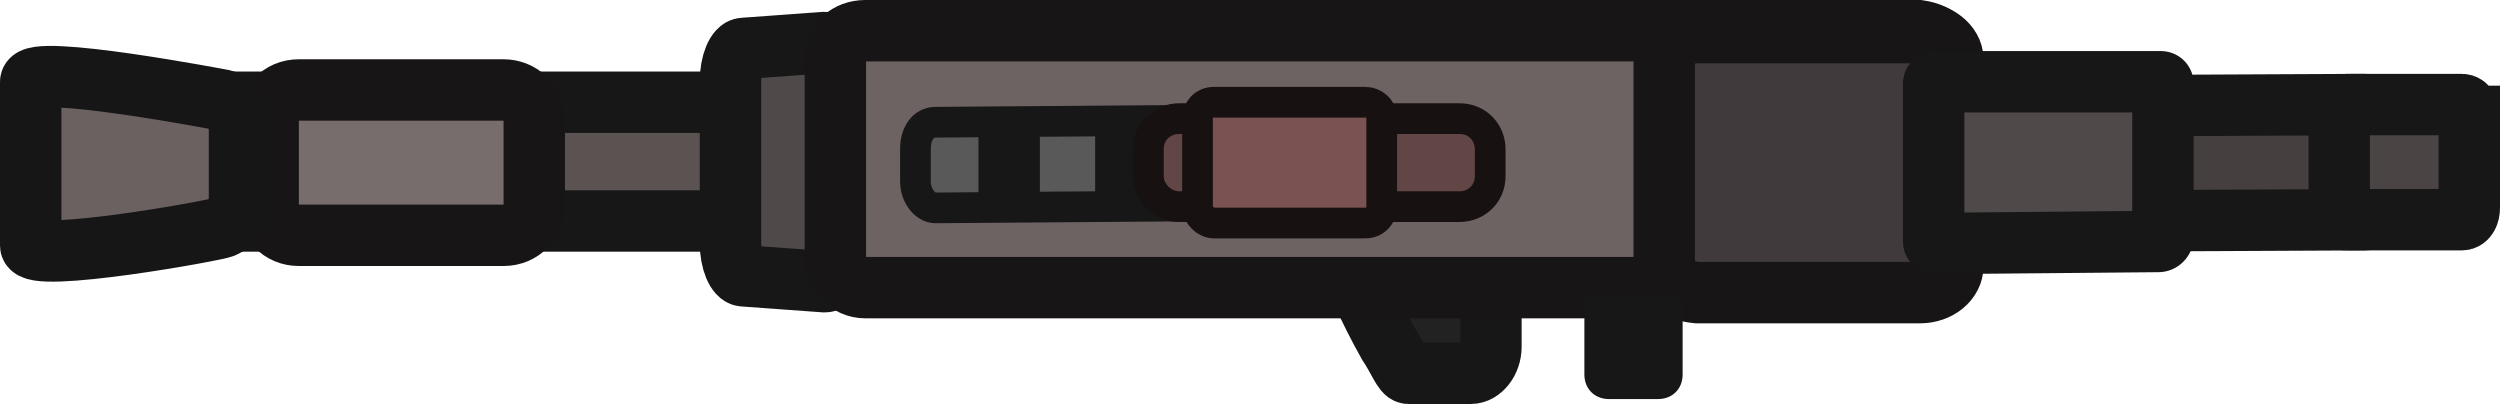 <svg xmlns="http://www.w3.org/2000/svg" id="Layer_2" width="122.13" height="19.735" data-name="Layer 2" version="1.1" viewBox="0 0 122.13 19.735"><defs id="defs1"><style id="style1">.cls-8{stroke:#171717}.cls-10{fill:#171717}.cls-8{stroke-width:3px;fill:#504949}</style></defs><g id="Layer_1-2" data-name="Layer 1" transform="rotate(90 61.065 61.065)"><path id="rect1" d="M4.995 85.23h5.8v30.5h-5.8z" style="stroke:#171717;stroke-width:3px;fill:#5b5252"/><g id="svg623"><g id="g84"><g id="g37"><path id="path1" d="M3.664 81.199h8.512c.866 0 1.587.317 1.587.635l-.289 3.975c0 .318-.721.636-1.587.636H3.953c-.866 0-1.587-.318-1.587-.636l-.289-3.974c0-.239.721-.636 1.587-.636z" class="cls-8"/><path id="rect3" d="M7.127 21.791h1.587c.432 0 .865.245.865.734v1.833c0 .367-.288.734-.865.734H7.127c-.433 0-.866-.245-.866-.734v-1.956c0-.244.433-.61.866-.61z" style="stroke:#171717;fill:#d8d8d8;stroke-width:3px"/><path id="rect4" d="M5.972 5.9h3.896c.433 0 .865.245.865.734l.145 30.315c0 .366-.289.733-.866.733H6.117c-.433 0-.866-.244-.866-.733L5.107 6.634c0-.489.433-.733.865-.733z" style="stroke:#171717;stroke-width:3px;fill:#463f3f"/><path id="path6" d="M14.917 49.295h2.02c.721 0 1.298.489 1.298.978v3.055c0 .245-.721.49-1.442.978-.866.49-1.876.978-1.876.978-.721 0-1.298-.489-1.298-.978V50.15c0-.244.577-.855 1.298-.855z" style="stroke:#171717;stroke-width:3px;fill:#222"/><path id="rect8" d="M2.943 26.925h9.81c.721 0 1.298.611 1.298 1.467v51.462c0 .856-.72 1.467-1.442 1.467h-9.81c-.722 0-1.299-.611-1.299-1.467V28.392c.144-.978.721-1.467 1.443-1.467z" style="stroke-width:3px;fill:#6e6363;stroke:#171516"/><path id="rect9" d="M5.684 1.5h4.472c.289 0 .577.122.577.367V7.49c0 .122-.144.366-.577.366H5.684c-.289 0-.577-.122-.577-.366V1.867c0-.245.288-.367.577-.367Z" style="stroke:#171717;stroke-width:3px;fill:#4b4444"/><path id="rect17" d="M7.127 56.873h1.587c.721 0 1.298.367 1.298.978l.144 18.58c0 .49-.577.978-1.298.978H7.27c-.721 0-1.298-.367-1.298-.978l-.145-18.58c-.144-.366.577-.978 1.299-.978Z" style="stroke-width:1.5px;fill:#595959;stroke:#171717"/></g></g></g><path id="path2" d="M12.995 40.83h-10.1c-.7 0-1.3-.7-1.3-1.6v-10.9c0-.8.6-1.6 1.3-1.6h10.1c.7 0 1.3.7 1.3 1.6v10.9c-.1 1-.6 1.6-1.3 1.6z" style="stroke-width:3px;fill:#403a3c;stroke:#171515"/><path id="path3" d="M9.995 109.03h-4.1c-.8 0-1.5-.6-1.5-1.5v-10c0-.8.6-1.5 1.5-1.5h4.1c.8 0 1.5.6 1.5 1.5v10c0 .9-.7 1.5-1.5 1.5z" style="stroke-width:3px;stroke:#171516;fill:#786d6d"/><path id="path4" d="M4.095 16.467c-.1 0-.1.1-.1.1v11c0 .1.1.1.1.1h7.7c.1 0 .1-.1.1-.1l-.098-10.871a.23.23 0 0 0-.23-.229Z" class="cls-8"/><path id="path91" d="M18.295 44.73h-3.8v-4.8h3.8c.7 0 1.2.5 1.2 1.2v2.4c0 .7-.5 1.2-1.2 1.2" class="cls-10"/><path id="path92" d="M11.995 120.63h-8c-.9 0 .9-9.4.9-9.4.1-.5.8-.8 1.5-.8h3.2c.7 0 1.3.3 1.5.8.133.178 1.8 9.4.9 9.4z" style="stroke-width:3px;fill:#6b6161;stroke:#171616"/><path id="rect92" d="M5.795 71.33h4.3v3h-4.3z" class="cls-10"/><path id="rect93" d="M5.995 65.63h4.3v3h-4.3z" class="cls-10"/><path id="rect94" d="M5.795 60.43h4.3v3h-4.3z" class="cls-10"/><path id="path94" d="M8.595 66.03h-1.3c-.9 0-1.5-.7-1.5-1.5v-13.7c0-.9.7-1.5 1.5-1.5h1.3c.9 0 1.5.7 1.5 1.5v13.7c0 .8-.7 1.5-1.5 1.5z" style="stroke:#171111;stroke-miterlimit:3.994;stroke-width:1.5px;fill:#624646"/><path id="path95" d="M10.095 63.63h-4.3c-.4 0-.8-.3-.8-.8v-7.4c0-.4.3-.8.8-.8h4.3c.4 0 .8.3.8.8v7.4c0 .4-.4.8-.8.8z" style="fill:#7a5252;stroke:#171111;stroke-miterlimit:3.994;stroke-width:1.5px"/></g></svg>